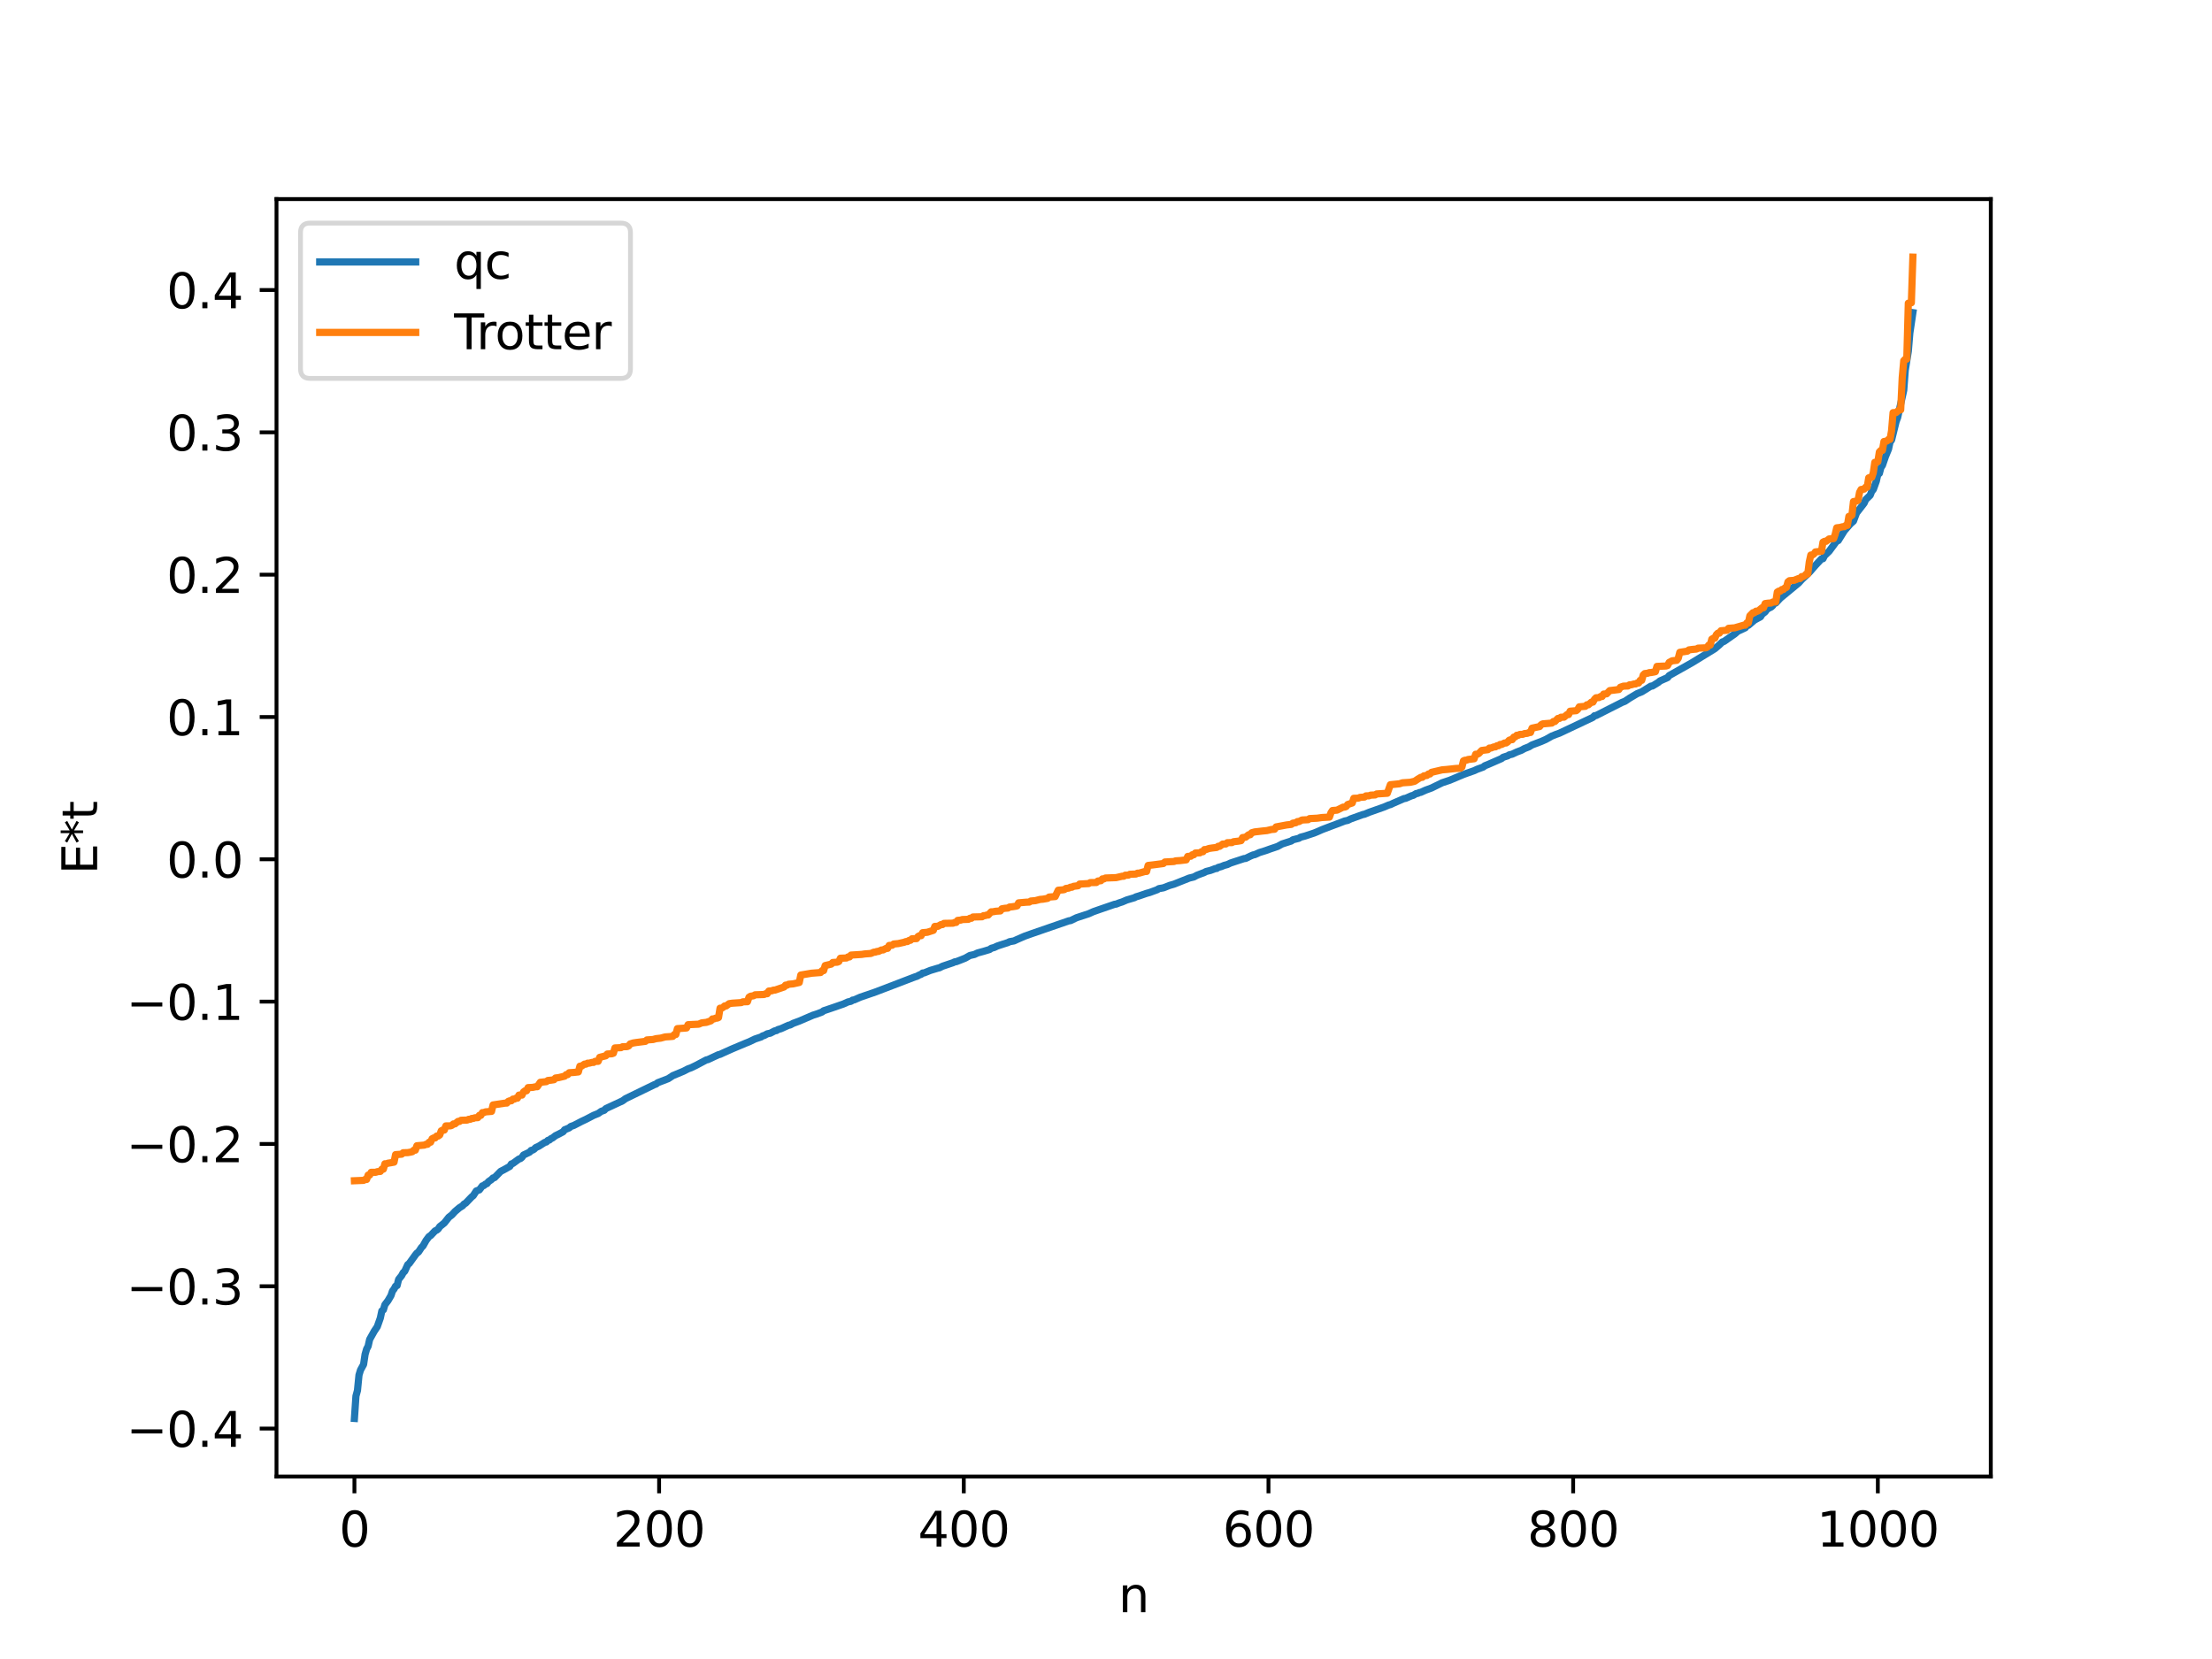 <?xml version="1.0" encoding="utf-8" standalone="no"?>
<!DOCTYPE svg PUBLIC "-//W3C//DTD SVG 1.1//EN"
  "http://www.w3.org/Graphics/SVG/1.1/DTD/svg11.dtd">
<svg xmlns:xlink="http://www.w3.org/1999/xlink" width="460.8pt" height="345.6pt" viewBox="0 0 460.8 345.6" xmlns="http://www.w3.org/2000/svg" version="1.1">
 <defs>
  <style type="text/css">*{stroke-linejoin: round; stroke-linecap: butt}</style>
 </defs>
 <g id="figure_1">
  <g id="patch_1">
   <path d="M 0 345.6 
L 460.8 345.6 
L 460.8 0 
L 0 0 
z
" style="fill: #ffffff"/>
  </g>
  <g id="axes_1">
   <g id="patch_2">
    <path d="M 57.6 307.584 
L 414.72 307.584 
L 414.72 41.472 
L 57.6 41.472 
z
" style="fill: #ffffff"/>
   </g>
   <g id="matplotlib.axis_1">
    <g id="xtick_1">
     <g id="line2d_1">
      <defs>
       <path id="m1b9b8ea0fb" d="M 0 0 
L 0 3.5 
" style="stroke: #000000; stroke-width: 0.8"/>
      </defs>
      <g>
       <use xlink:href="#m1b9b8ea0fb" x="73.833" y="307.584" style="stroke: #000000; stroke-width: 0.8"/>
      </g>
     </g>
     <g id="text_1">
      <!-- 0 -->
      <g transform="translate(70.651 322.182) scale(0.1 -0.1)">
       <defs>
        <path id="DejaVuSans-30" d="M 2034 4250 
Q 1547 4250 1301 3770 
Q 1056 3291 1056 2328 
Q 1056 1369 1301 889 
Q 1547 409 2034 409 
Q 2525 409 2770 889 
Q 3016 1369 3016 2328 
Q 3016 3291 2770 3770 
Q 2525 4250 2034 4250 
z
M 2034 4750 
Q 2819 4750 3233 4129 
Q 3647 3509 3647 2328 
Q 3647 1150 3233 529 
Q 2819 -91 2034 -91 
Q 1250 -91 836 529 
Q 422 1150 422 2328 
Q 422 3509 836 4129 
Q 1250 4750 2034 4750 
z
" transform="scale(0.016)"/>
       </defs>
       <use xlink:href="#DejaVuSans-30"/>
      </g>
     </g>
    </g>
    <g id="xtick_2">
     <g id="line2d_2">
      <g>
       <use xlink:href="#m1b9b8ea0fb" x="137.304" y="307.584" style="stroke: #000000; stroke-width: 0.8"/>
      </g>
     </g>
     <g id="text_2">
      <!-- 200 -->
      <g transform="translate(127.76 322.182) scale(0.1 -0.1)">
       <defs>
        <path id="DejaVuSans-32" d="M 1228 531 
L 3431 531 
L 3431 0 
L 469 0 
L 469 531 
Q 828 903 1448 1529 
Q 2069 2156 2228 2338 
Q 2531 2678 2651 2914 
Q 2772 3150 2772 3378 
Q 2772 3750 2511 3984 
Q 2250 4219 1831 4219 
Q 1534 4219 1204 4116 
Q 875 4013 500 3803 
L 500 4441 
Q 881 4594 1212 4672 
Q 1544 4750 1819 4750 
Q 2544 4750 2975 4387 
Q 3406 4025 3406 3419 
Q 3406 3131 3298 2873 
Q 3191 2616 2906 2266 
Q 2828 2175 2409 1742 
Q 1991 1309 1228 531 
z
" transform="scale(0.016)"/>
       </defs>
       <use xlink:href="#DejaVuSans-32"/>
       <use xlink:href="#DejaVuSans-30" x="63.623"/>
       <use xlink:href="#DejaVuSans-30" x="127.246"/>
      </g>
     </g>
    </g>
    <g id="xtick_3">
     <g id="line2d_3">
      <g>
       <use xlink:href="#m1b9b8ea0fb" x="200.775" y="307.584" style="stroke: #000000; stroke-width: 0.8"/>
      </g>
     </g>
     <g id="text_3">
      <!-- 400 -->
      <g transform="translate(191.231 322.182) scale(0.1 -0.1)">
       <defs>
        <path id="DejaVuSans-34" d="M 2419 4116 
L 825 1625 
L 2419 1625 
L 2419 4116 
z
M 2253 4666 
L 3047 4666 
L 3047 1625 
L 3713 1625 
L 3713 1100 
L 3047 1100 
L 3047 0 
L 2419 0 
L 2419 1100 
L 313 1100 
L 313 1709 
L 2253 4666 
z
" transform="scale(0.016)"/>
       </defs>
       <use xlink:href="#DejaVuSans-34"/>
       <use xlink:href="#DejaVuSans-30" x="63.623"/>
       <use xlink:href="#DejaVuSans-30" x="127.246"/>
      </g>
     </g>
    </g>
    <g id="xtick_4">
     <g id="line2d_4">
      <g>
       <use xlink:href="#m1b9b8ea0fb" x="264.246" y="307.584" style="stroke: #000000; stroke-width: 0.8"/>
      </g>
     </g>
     <g id="text_4">
      <!-- 600 -->
      <g transform="translate(254.702 322.182) scale(0.1 -0.1)">
       <defs>
        <path id="DejaVuSans-36" d="M 2113 2584 
Q 1688 2584 1439 2293 
Q 1191 2003 1191 1497 
Q 1191 994 1439 701 
Q 1688 409 2113 409 
Q 2538 409 2786 701 
Q 3034 994 3034 1497 
Q 3034 2003 2786 2293 
Q 2538 2584 2113 2584 
z
M 3366 4563 
L 3366 3988 
Q 3128 4100 2886 4159 
Q 2644 4219 2406 4219 
Q 1781 4219 1451 3797 
Q 1122 3375 1075 2522 
Q 1259 2794 1537 2939 
Q 1816 3084 2150 3084 
Q 2853 3084 3261 2657 
Q 3669 2231 3669 1497 
Q 3669 778 3244 343 
Q 2819 -91 2113 -91 
Q 1303 -91 875 529 
Q 447 1150 447 2328 
Q 447 3434 972 4092 
Q 1497 4750 2381 4750 
Q 2619 4750 2861 4703 
Q 3103 4656 3366 4563 
z
" transform="scale(0.016)"/>
       </defs>
       <use xlink:href="#DejaVuSans-36"/>
       <use xlink:href="#DejaVuSans-30" x="63.623"/>
       <use xlink:href="#DejaVuSans-30" x="127.246"/>
      </g>
     </g>
    </g>
    <g id="xtick_5">
     <g id="line2d_5">
      <g>
       <use xlink:href="#m1b9b8ea0fb" x="327.717" y="307.584" style="stroke: #000000; stroke-width: 0.8"/>
      </g>
     </g>
     <g id="text_5">
      <!-- 800 -->
      <g transform="translate(318.173 322.182) scale(0.1 -0.1)">
       <defs>
        <path id="DejaVuSans-38" d="M 2034 2216 
Q 1584 2216 1326 1975 
Q 1069 1734 1069 1313 
Q 1069 891 1326 650 
Q 1584 409 2034 409 
Q 2484 409 2743 651 
Q 3003 894 3003 1313 
Q 3003 1734 2745 1975 
Q 2488 2216 2034 2216 
z
M 1403 2484 
Q 997 2584 770 2862 
Q 544 3141 544 3541 
Q 544 4100 942 4425 
Q 1341 4750 2034 4750 
Q 2731 4750 3128 4425 
Q 3525 4100 3525 3541 
Q 3525 3141 3298 2862 
Q 3072 2584 2669 2484 
Q 3125 2378 3379 2068 
Q 3634 1759 3634 1313 
Q 3634 634 3220 271 
Q 2806 -91 2034 -91 
Q 1263 -91 848 271 
Q 434 634 434 1313 
Q 434 1759 690 2068 
Q 947 2378 1403 2484 
z
M 1172 3481 
Q 1172 3119 1398 2916 
Q 1625 2713 2034 2713 
Q 2441 2713 2670 2916 
Q 2900 3119 2900 3481 
Q 2900 3844 2670 4047 
Q 2441 4250 2034 4250 
Q 1625 4250 1398 4047 
Q 1172 3844 1172 3481 
z
" transform="scale(0.016)"/>
       </defs>
       <use xlink:href="#DejaVuSans-38"/>
       <use xlink:href="#DejaVuSans-30" x="63.623"/>
       <use xlink:href="#DejaVuSans-30" x="127.246"/>
      </g>
     </g>
    </g>
    <g id="xtick_6">
     <g id="line2d_6">
      <g>
       <use xlink:href="#m1b9b8ea0fb" x="391.188" y="307.584" style="stroke: #000000; stroke-width: 0.8"/>
      </g>
     </g>
     <g id="text_6">
      <!-- 1000 -->
      <g transform="translate(378.463 322.182) scale(0.1 -0.1)">
       <defs>
        <path id="DejaVuSans-31" d="M 794 531 
L 1825 531 
L 1825 4091 
L 703 3866 
L 703 4441 
L 1819 4666 
L 2450 4666 
L 2450 531 
L 3481 531 
L 3481 0 
L 794 0 
L 794 531 
z
" transform="scale(0.016)"/>
       </defs>
       <use xlink:href="#DejaVuSans-31"/>
       <use xlink:href="#DejaVuSans-30" x="63.623"/>
       <use xlink:href="#DejaVuSans-30" x="127.246"/>
       <use xlink:href="#DejaVuSans-30" x="190.869"/>
      </g>
     </g>
    </g>
    <g id="text_7">
     <!-- n -->
     <g transform="translate(232.991 335.861) scale(0.1 -0.1)">
      <defs>
       <path id="DejaVuSans-6e" d="M 3513 2113 
L 3513 0 
L 2938 0 
L 2938 2094 
Q 2938 2591 2744 2837 
Q 2550 3084 2163 3084 
Q 1697 3084 1428 2787 
Q 1159 2491 1159 1978 
L 1159 0 
L 581 0 
L 581 3500 
L 1159 3500 
L 1159 2956 
Q 1366 3272 1645 3428 
Q 1925 3584 2291 3584 
Q 2894 3584 3203 3211 
Q 3513 2838 3513 2113 
z
" transform="scale(0.016)"/>
      </defs>
      <use xlink:href="#DejaVuSans-6e"/>
     </g>
    </g>
   </g>
   <g id="matplotlib.axis_2">
    <g id="ytick_1">
     <g id="line2d_7">
      <defs>
       <path id="md660779889" d="M 0 0 
L -3.5 0 
" style="stroke: #000000; stroke-width: 0.8"/>
      </defs>
      <g>
       <use xlink:href="#md660779889" x="57.6" y="297.601" style="stroke: #000000; stroke-width: 0.8"/>
      </g>
     </g>
     <g id="text_8">
      <!-- −0.4 -->
      <g transform="translate(26.317 301.4) scale(0.1 -0.1)">
       <defs>
        <path id="DejaVuSans-2212" d="M 678 2272 
L 4684 2272 
L 4684 1741 
L 678 1741 
L 678 2272 
z
" transform="scale(0.016)"/>
        <path id="DejaVuSans-2e" d="M 684 794 
L 1344 794 
L 1344 0 
L 684 0 
L 684 794 
z
" transform="scale(0.016)"/>
       </defs>
       <use xlink:href="#DejaVuSans-2212"/>
       <use xlink:href="#DejaVuSans-30" x="83.789"/>
       <use xlink:href="#DejaVuSans-2e" x="147.412"/>
       <use xlink:href="#DejaVuSans-34" x="179.199"/>
      </g>
     </g>
    </g>
    <g id="ytick_2">
     <g id="line2d_8">
      <g>
       <use xlink:href="#md660779889" x="57.6" y="267.953" style="stroke: #000000; stroke-width: 0.8"/>
      </g>
     </g>
     <g id="text_9">
      <!-- −0.3 -->
      <g transform="translate(26.317 271.753) scale(0.1 -0.1)">
       <defs>
        <path id="DejaVuSans-33" d="M 2597 2516 
Q 3050 2419 3304 2112 
Q 3559 1806 3559 1356 
Q 3559 666 3084 287 
Q 2609 -91 1734 -91 
Q 1441 -91 1130 -33 
Q 819 25 488 141 
L 488 750 
Q 750 597 1062 519 
Q 1375 441 1716 441 
Q 2309 441 2620 675 
Q 2931 909 2931 1356 
Q 2931 1769 2642 2001 
Q 2353 2234 1838 2234 
L 1294 2234 
L 1294 2753 
L 1863 2753 
Q 2328 2753 2575 2939 
Q 2822 3125 2822 3475 
Q 2822 3834 2567 4026 
Q 2313 4219 1838 4219 
Q 1578 4219 1281 4162 
Q 984 4106 628 3988 
L 628 4550 
Q 988 4650 1302 4700 
Q 1616 4750 1894 4750 
Q 2613 4750 3031 4423 
Q 3450 4097 3450 3541 
Q 3450 3153 3228 2886 
Q 3006 2619 2597 2516 
z
" transform="scale(0.016)"/>
       </defs>
       <use xlink:href="#DejaVuSans-2212"/>
       <use xlink:href="#DejaVuSans-30" x="83.789"/>
       <use xlink:href="#DejaVuSans-2e" x="147.412"/>
       <use xlink:href="#DejaVuSans-33" x="179.199"/>
      </g>
     </g>
    </g>
    <g id="ytick_3">
     <g id="line2d_9">
      <g>
       <use xlink:href="#md660779889" x="57.6" y="238.305" style="stroke: #000000; stroke-width: 0.8"/>
      </g>
     </g>
     <g id="text_10">
      <!-- −0.2 -->
      <g transform="translate(26.317 242.105) scale(0.1 -0.1)">
       <use xlink:href="#DejaVuSans-2212"/>
       <use xlink:href="#DejaVuSans-30" x="83.789"/>
       <use xlink:href="#DejaVuSans-2e" x="147.412"/>
       <use xlink:href="#DejaVuSans-32" x="179.199"/>
      </g>
     </g>
    </g>
    <g id="ytick_4">
     <g id="line2d_10">
      <g>
       <use xlink:href="#md660779889" x="57.6" y="208.657" style="stroke: #000000; stroke-width: 0.8"/>
      </g>
     </g>
     <g id="text_11">
      <!-- −0.1 -->
      <g transform="translate(26.317 212.457) scale(0.1 -0.1)">
       <use xlink:href="#DejaVuSans-2212"/>
       <use xlink:href="#DejaVuSans-30" x="83.789"/>
       <use xlink:href="#DejaVuSans-2e" x="147.412"/>
       <use xlink:href="#DejaVuSans-31" x="179.199"/>
      </g>
     </g>
    </g>
    <g id="ytick_5">
     <g id="line2d_11">
      <g>
       <use xlink:href="#md660779889" x="57.6" y="179.009" style="stroke: #000000; stroke-width: 0.8"/>
      </g>
     </g>
     <g id="text_12">
      <!-- 0.0 -->
      <g transform="translate(34.697 182.809) scale(0.1 -0.1)">
       <use xlink:href="#DejaVuSans-30"/>
       <use xlink:href="#DejaVuSans-2e" x="63.623"/>
       <use xlink:href="#DejaVuSans-30" x="95.41"/>
      </g>
     </g>
    </g>
    <g id="ytick_6">
     <g id="line2d_12">
      <g>
       <use xlink:href="#md660779889" x="57.6" y="149.362" style="stroke: #000000; stroke-width: 0.8"/>
      </g>
     </g>
     <g id="text_13">
      <!-- 0.1 -->
      <g transform="translate(34.697 153.161) scale(0.1 -0.1)">
       <use xlink:href="#DejaVuSans-30"/>
       <use xlink:href="#DejaVuSans-2e" x="63.623"/>
       <use xlink:href="#DejaVuSans-31" x="95.41"/>
      </g>
     </g>
    </g>
    <g id="ytick_7">
     <g id="line2d_13">
      <g>
       <use xlink:href="#md660779889" x="57.6" y="119.714" style="stroke: #000000; stroke-width: 0.8"/>
      </g>
     </g>
     <g id="text_14">
      <!-- 0.2 -->
      <g transform="translate(34.697 123.513) scale(0.1 -0.1)">
       <use xlink:href="#DejaVuSans-30"/>
       <use xlink:href="#DejaVuSans-2e" x="63.623"/>
       <use xlink:href="#DejaVuSans-32" x="95.41"/>
      </g>
     </g>
    </g>
    <g id="ytick_8">
     <g id="line2d_14">
      <g>
       <use xlink:href="#md660779889" x="57.6" y="90.066" style="stroke: #000000; stroke-width: 0.8"/>
      </g>
     </g>
     <g id="text_15">
      <!-- 0.3 -->
      <g transform="translate(34.697 93.865) scale(0.1 -0.1)">
       <use xlink:href="#DejaVuSans-30"/>
       <use xlink:href="#DejaVuSans-2e" x="63.623"/>
       <use xlink:href="#DejaVuSans-33" x="95.41"/>
      </g>
     </g>
    </g>
    <g id="ytick_9">
     <g id="line2d_15">
      <g>
       <use xlink:href="#md660779889" x="57.6" y="60.418" style="stroke: #000000; stroke-width: 0.8"/>
      </g>
     </g>
     <g id="text_16">
      <!-- 0.4 -->
      <g transform="translate(34.697 64.217) scale(0.1 -0.1)">
       <use xlink:href="#DejaVuSans-30"/>
       <use xlink:href="#DejaVuSans-2e" x="63.623"/>
       <use xlink:href="#DejaVuSans-34" x="95.41"/>
      </g>
     </g>
    </g>
    <g id="text_17">
     <!-- E*t -->
     <g transform="translate(20.238 182.148) rotate(-90) scale(0.1 -0.1)">
      <defs>
       <path id="DejaVuSans-45" d="M 628 4666 
L 3578 4666 
L 3578 4134 
L 1259 4134 
L 1259 2753 
L 3481 2753 
L 3481 2222 
L 1259 2222 
L 1259 531 
L 3634 531 
L 3634 0 
L 628 0 
L 628 4666 
z
" transform="scale(0.016)"/>
       <path id="DejaVuSans-2a" d="M 3009 3897 
L 1888 3291 
L 3009 2681 
L 2828 2375 
L 1778 3009 
L 1778 1831 
L 1422 1831 
L 1422 3009 
L 372 2375 
L 191 2681 
L 1313 3291 
L 191 3897 
L 372 4206 
L 1422 3572 
L 1422 4750 
L 1778 4750 
L 1778 3572 
L 2828 4206 
L 3009 3897 
z
" transform="scale(0.016)"/>
       <path id="DejaVuSans-74" d="M 1172 4494 
L 1172 3500 
L 2356 3500 
L 2356 3053 
L 1172 3053 
L 1172 1153 
Q 1172 725 1289 603 
Q 1406 481 1766 481 
L 2356 481 
L 2356 0 
L 1766 0 
Q 1100 0 847 248 
Q 594 497 594 1153 
L 594 3053 
L 172 3053 
L 172 3500 
L 594 3500 
L 594 4494 
L 1172 4494 
z
" transform="scale(0.016)"/>
      </defs>
      <use xlink:href="#DejaVuSans-45"/>
      <use xlink:href="#DejaVuSans-2a" x="63.184"/>
      <use xlink:href="#DejaVuSans-74" x="113.184"/>
     </g>
    </g>
   </g>
   <g id="line2d_16">
    <path d="M 73.833 295.488 
L 74.15 290.829 
L 74.467 289.66 
L 74.785 286.443 
L 75.102 285.403 
L 75.737 284.249 
L 76.054 282.133 
L 76.372 281.035 
L 76.689 280.433 
L 77.006 279.025 
L 77.958 277.321 
L 78.593 276.369 
L 79.228 274.575 
L 79.545 273.084 
L 79.862 272.866 
L 80.18 271.796 
L 80.815 270.968 
L 81.449 269.888 
L 81.767 268.932 
L 82.084 268.534 
L 82.401 267.938 
L 82.719 267.811 
L 83.036 266.524 
L 83.671 265.727 
L 83.988 265.124 
L 84.305 264.836 
L 84.94 263.45 
L 85.258 263.2 
L 86.527 261.436 
L 86.844 261.046 
L 87.162 260.835 
L 87.796 259.871 
L 88.114 259.563 
L 88.748 258.432 
L 89.383 257.583 
L 89.7 257.4 
L 90.653 256.397 
L 90.97 256.267 
L 91.287 256.012 
L 91.605 255.528 
L 92.557 254.769 
L 93.509 253.569 
L 94.143 253.079 
L 94.778 252.384 
L 95.73 251.579 
L 96.365 251.189 
L 96.682 250.812 
L 97 250.651 
L 98.269 249.329 
L 98.586 249.078 
L 99.221 248.096 
L 99.856 247.875 
L 100.491 247.041 
L 100.808 246.962 
L 101.125 246.67 
L 101.443 246.572 
L 101.76 246.157 
L 102.395 245.714 
L 102.712 245.385 
L 103.029 245.315 
L 104.299 244.018 
L 104.934 243.693 
L 106.203 242.983 
L 106.52 242.477 
L 106.838 242.371 
L 108.107 241.444 
L 108.424 241.351 
L 108.742 241.08 
L 109.059 240.612 
L 110.329 240.012 
L 110.646 239.65 
L 110.963 239.586 
L 111.281 239.39 
L 111.598 239.064 
L 112.233 238.781 
L 113.502 237.973 
L 113.82 237.899 
L 114.137 237.561 
L 114.454 237.485 
L 114.772 237.203 
L 115.089 237.07 
L 115.724 236.579 
L 116.358 236.274 
L 117.31 235.768 
L 117.628 235.344 
L 118.58 234.96 
L 118.897 234.668 
L 119.532 234.446 
L 121.119 233.622 
L 122.071 233.173 
L 123.658 232.345 
L 124.61 231.965 
L 125.244 231.517 
L 125.879 231.29 
L 126.196 230.948 
L 129.687 229.325 
L 130.322 228.864 
L 136.352 225.936 
L 136.669 225.835 
L 136.986 225.563 
L 139.208 224.706 
L 140.16 224.078 
L 142.381 223.156 
L 143.334 222.663 
L 143.968 222.436 
L 144.92 221.979 
L 147.142 220.799 
L 147.459 220.742 
L 148.729 220.148 
L 149.681 219.706 
L 149.998 219.642 
L 150.633 219.345 
L 152.537 218.491 
L 155.393 217.291 
L 156.028 217.042 
L 157.297 216.434 
L 158.567 216.014 
L 158.884 215.784 
L 159.201 215.714 
L 159.836 215.361 
L 160.471 215.23 
L 161.423 214.733 
L 161.74 214.693 
L 162.058 214.48 
L 162.692 214.294 
L 164.279 213.574 
L 164.596 213.524 
L 165.231 213.179 
L 166.5 212.71 
L 169.357 211.481 
L 169.991 211.284 
L 171.261 210.816 
L 171.578 210.559 
L 173.165 210.028 
L 175.704 209.149 
L 176.656 208.717 
L 177.291 208.581 
L 177.608 208.34 
L 177.925 208.301 
L 179.195 207.743 
L 182.368 206.652 
L 190.62 203.494 
L 190.937 203.41 
L 191.572 203.075 
L 191.889 202.974 
L 192.206 202.697 
L 192.524 202.675 
L 193.793 202.159 
L 195.38 201.681 
L 195.697 201.613 
L 196.332 201.291 
L 197.601 200.861 
L 198.553 200.543 
L 198.871 200.371 
L 199.188 200.339 
L 200.14 199.975 
L 201.092 199.592 
L 202.044 199.047 
L 202.996 198.83 
L 203.631 198.524 
L 204.9 198.179 
L 206.17 197.796 
L 206.487 197.552 
L 207.122 197.376 
L 207.757 197.074 
L 209.026 196.656 
L 209.978 196.354 
L 210.296 196.178 
L 211.248 196.005 
L 211.882 195.707 
L 213.469 195.016 
L 215.056 194.452 
L 222.672 191.82 
L 222.99 191.791 
L 224.259 191.182 
L 226.798 190.348 
L 227.75 189.921 
L 229.02 189.474 
L 232.193 188.381 
L 232.51 188.342 
L 233.145 188.088 
L 233.78 187.886 
L 234.732 187.478 
L 236.319 187.01 
L 236.636 186.831 
L 237.271 186.644 
L 238.858 186.097 
L 239.492 185.925 
L 241.079 185.343 
L 241.396 185.122 
L 242.348 184.955 
L 243.618 184.456 
L 244.57 184.182 
L 247.743 182.916 
L 248.696 182.688 
L 249.33 182.342 
L 250.917 181.738 
L 251.234 181.554 
L 252.186 181.312 
L 253.139 180.948 
L 253.456 180.92 
L 253.773 180.7 
L 254.408 180.528 
L 255.043 180.269 
L 255.677 180.102 
L 256.312 179.797 
L 256.947 179.584 
L 259.168 178.855 
L 259.486 178.832 
L 260.438 178.359 
L 261.072 178.091 
L 261.39 178.039 
L 262.342 177.607 
L 263.611 177.211 
L 264.563 176.867 
L 265.515 176.547 
L 266.15 176.329 
L 267.102 175.809 
L 269.006 175.194 
L 269.324 174.945 
L 270.593 174.626 
L 270.91 174.41 
L 271.862 174.162 
L 273.767 173.529 
L 274.401 173.268 
L 275.353 172.844 
L 275.988 172.597 
L 279.479 171.282 
L 280.114 171.035 
L 280.748 170.904 
L 281.383 170.59 
L 283.922 169.676 
L 284.239 169.623 
L 285.191 169.225 
L 288.365 168.102 
L 289.317 167.692 
L 289.634 167.619 
L 290.269 167.318 
L 292.491 166.352 
L 292.808 166.313 
L 294.077 165.761 
L 294.395 165.687 
L 295.029 165.306 
L 295.347 165.281 
L 295.664 165.105 
L 295.981 165.057 
L 296.934 164.62 
L 298.203 164.155 
L 300.424 163.066 
L 302.011 162.538 
L 303.598 161.866 
L 304.867 161.34 
L 305.502 161.102 
L 307.089 160.546 
L 307.724 160.248 
L 308.993 159.789 
L 309.31 159.52 
L 309.945 159.273 
L 312.801 158.026 
L 313.119 157.762 
L 313.753 157.559 
L 314.071 157.465 
L 314.388 157.254 
L 315.023 157.105 
L 315.975 156.658 
L 316.927 156.298 
L 317.562 155.944 
L 318.514 155.573 
L 319.148 155.186 
L 321.053 154.468 
L 322.005 154.049 
L 323.274 153.338 
L 324.226 152.958 
L 324.861 152.733 
L 331.843 149.435 
L 332.16 149.097 
L 332.477 149.07 
L 337.872 146.335 
L 338.507 146.086 
L 339.459 145.448 
L 341.046 144.499 
L 341.998 144.12 
L 343.902 142.937 
L 344.22 142.908 
L 345.489 142.138 
L 345.806 141.854 
L 347.393 141.147 
L 347.71 140.738 
L 352.471 138.056 
L 357.231 135.136 
L 358.183 134.323 
L 358.818 133.718 
L 359.135 133.627 
L 361.357 132.074 
L 361.991 131.515 
L 363.578 130.777 
L 363.896 130.301 
L 364.213 130.261 
L 365.482 129.179 
L 366.752 128.482 
L 367.069 127.963 
L 367.704 127.464 
L 368.021 127.016 
L 368.339 126.764 
L 368.973 126.449 
L 369.291 126.154 
L 369.608 125.677 
L 369.925 125.613 
L 370.877 124.594 
L 374.686 121.445 
L 375.32 120.74 
L 376.907 119.238 
L 378.177 117.788 
L 379.446 116.425 
L 379.763 116.387 
L 380.081 115.762 
L 381.033 114.845 
L 382.62 112.701 
L 382.937 112.613 
L 384.206 110.572 
L 385.476 109.114 
L 386.11 108.553 
L 386.745 106.864 
L 388.332 104.816 
L 388.649 104.084 
L 389.284 103.474 
L 389.601 103.167 
L 389.919 102.316 
L 390.236 101.991 
L 390.871 100.233 
L 391.188 98.804 
L 391.505 98.62 
L 391.823 97.408 
L 392.14 96.947 
L 392.775 95.105 
L 393.41 93.561 
L 393.727 92.069 
L 394.044 91.68 
L 394.996 87.804 
L 395.314 86.976 
L 396.583 81.291 
L 396.9 77.125 
L 397.535 73.184 
L 397.853 69.38 
L 398.487 65.13 
L 398.487 65.13 
" clip-path="url(#pfbb5536a75)" style="fill: none; stroke: #1f77b4; stroke-width: 1.5; stroke-linecap: square"/>
   </g>
   <g id="line2d_17">
    <path d="M 73.833 245.97 
L 75.737 245.892 
L 76.054 245.706 
L 76.372 245.706 
L 76.689 244.791 
L 77.006 244.791 
L 77.324 244.215 
L 78.276 244.212 
L 78.593 244.079 
L 79.228 244.027 
L 79.545 243.557 
L 79.862 243.557 
L 80.18 242.437 
L 80.497 242.437 
L 80.815 242.316 
L 81.449 242.215 
L 82.084 242.098 
L 82.401 240.532 
L 83.671 240.438 
L 83.988 240.138 
L 84.94 240.111 
L 85.575 240 
L 85.892 239.917 
L 86.21 239.603 
L 86.527 239.603 
L 86.844 238.681 
L 88.431 238.541 
L 88.748 238.377 
L 89.066 238.377 
L 89.383 237.944 
L 89.7 237.944 
L 90.018 237.223 
L 90.335 237.055 
L 90.653 237.055 
L 90.97 236.66 
L 91.287 236.66 
L 91.605 236.424 
L 91.922 235.567 
L 92.239 235.412 
L 92.557 235.412 
L 92.874 234.549 
L 93.826 234.534 
L 94.143 234.427 
L 94.461 234.132 
L 94.778 234.132 
L 95.413 233.611 
L 95.73 233.611 
L 96.048 233.373 
L 97.317 233.334 
L 97.634 233.173 
L 97.952 233.173 
L 98.269 232.999 
L 98.586 232.999 
L 98.904 232.857 
L 99.539 232.826 
L 99.856 232.35 
L 100.173 232.35 
L 100.491 231.772 
L 100.808 231.772 
L 101.125 231.623 
L 102.395 231.523 
L 102.712 230.179 
L 105.251 229.795 
L 105.568 229.795 
L 105.886 229.441 
L 106.203 229.312 
L 106.52 229.312 
L 106.838 228.966 
L 107.155 228.966 
L 107.472 228.774 
L 107.79 228.774 
L 108.107 228.128 
L 108.742 228.127 
L 109.059 227.47 
L 109.377 227.233 
L 109.694 227.233 
L 110.011 226.569 
L 110.963 226.524 
L 111.598 226.387 
L 111.915 226.387 
L 112.55 225.462 
L 113.82 225.323 
L 114.137 225.083 
L 114.772 225.021 
L 115.406 224.924 
L 115.724 224.57 
L 116.358 224.49 
L 117.628 224.187 
L 117.945 223.864 
L 118.262 223.864 
L 118.58 223.466 
L 119.532 223.407 
L 120.484 223.303 
L 120.801 222.109 
L 121.119 222.109 
L 121.753 221.678 
L 122.071 221.678 
L 122.388 221.483 
L 122.705 221.483 
L 123.34 221.318 
L 123.658 221.318 
L 123.975 221.093 
L 124.61 221.092 
L 124.927 220.265 
L 126.196 219.939 
L 126.514 219.571 
L 127.466 219.518 
L 127.783 219.404 
L 128.1 218.305 
L 129.37 218.245 
L 129.687 218.057 
L 130.639 218.024 
L 130.957 217.889 
L 131.274 217.47 
L 131.909 217.27 
L 132.543 217.172 
L 134.448 216.93 
L 134.765 216.637 
L 136.034 216.55 
L 136.669 216.372 
L 137.621 216.264 
L 138.573 216.01 
L 139.525 215.948 
L 140.16 215.892 
L 140.477 215.51 
L 140.795 215.51 
L 141.112 214.283 
L 142.699 214.172 
L 143.016 214.143 
L 143.334 213.464 
L 145.555 213.357 
L 146.19 213.081 
L 147.142 212.976 
L 148.094 212.657 
L 148.411 212.263 
L 148.729 212.263 
L 149.046 212.107 
L 149.363 212.107 
L 149.681 211.974 
L 149.998 210.026 
L 150.315 210.026 
L 150.633 209.859 
L 150.95 209.556 
L 151.267 209.556 
L 151.902 209.082 
L 152.537 208.985 
L 154.441 208.859 
L 154.758 208.696 
L 155.71 208.671 
L 156.028 207.743 
L 156.345 207.534 
L 156.98 207.44 
L 157.297 207.236 
L 159.201 207.17 
L 159.519 207.006 
L 159.836 207.006 
L 160.153 206.454 
L 160.788 206.403 
L 161.105 206.259 
L 161.423 206.259 
L 163.327 205.611 
L 163.644 205.226 
L 163.962 205.226 
L 164.279 205.037 
L 165.231 204.952 
L 166.5 204.668 
L 166.818 203.116 
L 169.039 202.742 
L 170.943 202.594 
L 171.261 202.201 
L 171.578 202.201 
L 171.896 201.143 
L 173.165 200.843 
L 173.482 200.503 
L 174.434 200.439 
L 174.752 200.296 
L 175.069 199.617 
L 176.339 199.566 
L 176.656 199.348 
L 176.973 199.348 
L 177.291 198.96 
L 179.512 198.82 
L 180.147 198.721 
L 181.416 198.625 
L 182.051 198.347 
L 182.368 198.347 
L 182.686 198.199 
L 183.003 198.199 
L 183.638 197.895 
L 183.955 197.895 
L 184.59 197.561 
L 184.907 197.561 
L 185.224 196.955 
L 185.859 196.912 
L 186.177 196.654 
L 187.129 196.564 
L 188.398 196.279 
L 188.715 196.141 
L 189.033 196.141 
L 189.35 195.921 
L 189.667 195.875 
L 189.985 195.562 
L 190.937 195.53 
L 191.254 195.079 
L 191.572 194.914 
L 191.889 194.914 
L 192.206 194.294 
L 193.158 194.215 
L 194.428 193.809 
L 194.745 192.985 
L 195.38 192.967 
L 196.015 192.611 
L 196.332 192.611 
L 196.649 192.355 
L 198.553 192.318 
L 198.871 192.163 
L 199.188 192.163 
L 199.505 191.732 
L 200.14 191.677 
L 200.458 191.558 
L 201.727 191.514 
L 202.044 191.296 
L 202.362 191.296 
L 202.679 191.026 
L 204.583 190.979 
L 204.9 190.744 
L 205.218 190.744 
L 205.535 190.62 
L 205.853 190.62 
L 206.487 189.947 
L 206.805 189.947 
L 207.439 189.829 
L 208.391 189.765 
L 208.709 189.323 
L 209.343 189.213 
L 209.978 189.164 
L 210.296 188.951 
L 210.93 188.887 
L 211.565 188.786 
L 211.882 188.704 
L 212.2 188.08 
L 213.786 187.944 
L 214.421 187.917 
L 214.739 187.702 
L 215.691 187.62 
L 216.643 187.37 
L 217.277 187.313 
L 218.229 187.148 
L 218.547 186.874 
L 219.816 186.77 
L 220.451 185.448 
L 221.403 185.371 
L 221.72 185.317 
L 222.038 185.085 
L 222.672 185.001 
L 222.99 184.824 
L 223.307 184.824 
L 223.624 184.637 
L 224.577 184.519 
L 224.894 184.168 
L 226.798 184.061 
L 227.115 183.862 
L 228.385 183.841 
L 228.702 183.539 
L 229.337 183.466 
L 229.654 183.091 
L 229.972 183.091 
L 230.289 182.909 
L 232.51 182.825 
L 233.78 182.533 
L 234.097 182.533 
L 234.415 182.314 
L 235.049 182.31 
L 235.367 182.132 
L 236.636 182.074 
L 236.953 181.902 
L 237.271 181.902 
L 238.54 181.538 
L 238.858 181.538 
L 239.175 180.289 
L 240.127 180.179 
L 241.079 180.057 
L 242.348 179.888 
L 242.666 179.57 
L 244.57 179.466 
L 244.887 179.336 
L 245.839 179.275 
L 247.109 179.122 
L 247.426 178.409 
L 248.061 178.369 
L 248.378 178.063 
L 248.696 178.063 
L 249.013 177.702 
L 249.965 177.657 
L 250.282 177.431 
L 250.6 177.431 
L 250.917 176.979 
L 251.234 176.979 
L 251.869 176.753 
L 252.504 176.655 
L 253.456 176.54 
L 253.773 176.298 
L 254.091 176.298 
L 254.725 175.826 
L 255.36 175.82 
L 255.677 175.547 
L 256.629 175.528 
L 256.947 175.344 
L 257.899 175.237 
L 258.534 175.124 
L 258.851 174.484 
L 259.486 174.405 
L 260.12 173.893 
L 260.438 173.893 
L 260.755 173.479 
L 261.39 173.302 
L 262.342 173.195 
L 262.977 173.118 
L 263.929 173.024 
L 264.881 172.794 
L 265.515 172.748 
L 265.833 172.263 
L 268.054 171.846 
L 269.006 171.733 
L 269.324 171.481 
L 269.958 171.384 
L 270.276 171.151 
L 270.593 171.151 
L 271.228 170.819 
L 272.497 170.758 
L 272.815 170.526 
L 274.401 170.445 
L 275.353 170.308 
L 276.94 170.218 
L 277.258 169.312 
L 277.575 168.848 
L 278.527 168.771 
L 279.796 168.141 
L 280.114 168.141 
L 280.431 168.012 
L 280.748 167.596 
L 281.7 167.276 
L 282.018 166.302 
L 282.97 166.273 
L 283.287 166.115 
L 284.239 166.04 
L 284.557 165.798 
L 285.191 165.786 
L 285.509 165.643 
L 286.461 165.599 
L 286.778 165.394 
L 289 165.251 
L 289.634 163.473 
L 291.539 163.278 
L 292.173 163.07 
L 293.76 162.968 
L 294.712 162.747 
L 295.347 162.312 
L 295.981 161.932 
L 296.299 161.932 
L 296.616 161.624 
L 297.251 161.538 
L 297.568 161.239 
L 297.886 161.239 
L 298.203 160.89 
L 300.424 160.371 
L 301.377 160.295 
L 303.281 160.087 
L 304.233 160.041 
L 304.55 159.781 
L 304.867 158.504 
L 305.185 158.363 
L 305.502 158.363 
L 305.82 158.217 
L 306.454 158.14 
L 307.089 158.061 
L 307.406 157.123 
L 307.724 157.123 
L 308.041 156.988 
L 308.676 156.333 
L 309.945 156.173 
L 310.262 155.838 
L 310.58 155.838 
L 311.215 155.587 
L 311.532 155.587 
L 311.849 155.351 
L 312.167 155.351 
L 312.484 155.09 
L 312.801 155.09 
L 313.436 154.776 
L 313.753 154.776 
L 314.071 154.561 
L 314.388 154.211 
L 314.705 154.089 
L 315.023 154.089 
L 315.34 153.557 
L 315.658 153.504 
L 315.975 153.168 
L 316.292 153.168 
L 316.61 152.995 
L 317.244 152.974 
L 317.562 152.815 
L 318.196 152.765 
L 318.514 152.59 
L 318.831 152.59 
L 319.148 151.691 
L 320.735 151.352 
L 321.053 150.967 
L 321.37 150.797 
L 322.639 150.689 
L 323.274 150.627 
L 323.591 150.306 
L 323.909 150.306 
L 324.543 149.663 
L 324.861 149.663 
L 325.178 149.409 
L 325.813 149.401 
L 326.448 148.861 
L 326.765 148.861 
L 327.082 148.158 
L 328.352 148.049 
L 328.669 147.791 
L 328.986 147.249 
L 330.256 147.136 
L 330.573 146.821 
L 330.891 146.821 
L 331.525 146.263 
L 331.843 146.263 
L 332.16 145.681 
L 332.477 145.362 
L 333.112 145.315 
L 333.429 145.095 
L 333.747 145.095 
L 334.064 144.588 
L 334.699 144.534 
L 335.334 143.865 
L 336.286 143.755 
L 337.238 143.638 
L 337.555 143.157 
L 338.19 142.936 
L 339.142 142.903 
L 339.459 142.667 
L 339.777 142.667 
L 340.411 142.483 
L 340.729 142.483 
L 341.046 142.286 
L 341.363 142.286 
L 341.681 141.728 
L 341.998 141.728 
L 342.315 140.614 
L 342.633 140.318 
L 343.267 140.247 
L 343.585 140.105 
L 343.902 140.105 
L 344.537 139.993 
L 344.854 139.917 
L 345.172 138.825 
L 347.076 138.74 
L 347.393 138.638 
L 347.71 138.002 
L 348.345 137.657 
L 349.297 137.556 
L 349.615 137.125 
L 349.932 135.891 
L 351.519 135.645 
L 351.836 135.384 
L 352.471 135.298 
L 353.423 135.208 
L 353.74 135.022 
L 355.327 134.957 
L 355.644 134.831 
L 355.962 134.386 
L 356.279 134.386 
L 356.596 133.153 
L 356.914 132.956 
L 357.231 132.956 
L 357.548 132.212 
L 357.866 131.898 
L 358.183 131.898 
L 358.5 131.401 
L 359.77 131.292 
L 360.087 130.888 
L 361.357 130.789 
L 363.261 130.232 
L 363.578 130.232 
L 363.896 129.764 
L 364.213 129.764 
L 364.53 128.28 
L 365.165 127.637 
L 365.482 127.637 
L 365.8 127.317 
L 366.117 127.317 
L 366.434 127.141 
L 367.069 126.609 
L 367.386 126.609 
L 367.704 125.738 
L 368.339 125.649 
L 368.973 125.611 
L 369.291 125.416 
L 369.925 125.388 
L 370.243 123.335 
L 370.56 123.144 
L 370.877 123.144 
L 371.195 122.806 
L 371.512 122.806 
L 371.829 122.473 
L 372.147 122.373 
L 372.464 121.218 
L 372.781 120.971 
L 373.734 120.898 
L 374.686 120.515 
L 375.003 120.515 
L 375.32 120.114 
L 375.638 120.114 
L 375.955 119.934 
L 376.272 119.581 
L 376.59 119.581 
L 376.907 117.06 
L 377.224 115.623 
L 377.542 115.623 
L 377.859 115.418 
L 378.177 114.974 
L 379.446 114.841 
L 379.763 112.934 
L 380.081 112.773 
L 380.398 112.773 
L 381.033 112.275 
L 381.985 112.192 
L 382.302 111.309 
L 382.62 109.954 
L 383.254 109.884 
L 383.889 109.723 
L 384.206 109.723 
L 384.524 109.448 
L 384.841 109.448 
L 385.158 107.568 
L 385.476 107.568 
L 385.793 107.313 
L 386.11 104.486 
L 386.745 104.393 
L 387.062 104.231 
L 387.38 102.562 
L 387.697 101.972 
L 388.332 101.89 
L 388.649 101.497 
L 388.967 101.497 
L 389.284 99.544 
L 389.919 99.431 
L 390.236 98.489 
L 390.553 96.313 
L 390.871 96.313 
L 391.188 96.184 
L 391.505 94.15 
L 391.823 93.827 
L 392.14 93.827 
L 392.458 91.977 
L 393.092 91.872 
L 393.41 91.536 
L 393.727 91.536 
L 394.044 89.755 
L 394.362 85.957 
L 394.996 85.943 
L 395.631 85.38 
L 395.948 85.38 
L 396.266 78.694 
L 396.583 75.144 
L 396.9 74.809 
L 397.218 74.809 
L 397.535 63.156 
L 398.17 63.077 
L 398.487 53.568 
L 398.487 53.568 
" clip-path="url(#pfbb5536a75)" style="fill: none; stroke: #ff7f0e; stroke-width: 1.5; stroke-linecap: square"/>
   </g>
   <g id="patch_3">
    <path d="M 57.6 307.584 
L 57.6 41.472 
" style="fill: none; stroke: #000000; stroke-width: 0.8; stroke-linejoin: miter; stroke-linecap: square"/>
   </g>
   <g id="patch_4">
    <path d="M 414.72 307.584 
L 414.72 41.472 
" style="fill: none; stroke: #000000; stroke-width: 0.8; stroke-linejoin: miter; stroke-linecap: square"/>
   </g>
   <g id="patch_5">
    <path d="M 57.6 307.584 
L 414.72 307.584 
" style="fill: none; stroke: #000000; stroke-width: 0.8; stroke-linejoin: miter; stroke-linecap: square"/>
   </g>
   <g id="patch_6">
    <path d="M 57.6 41.472 
L 414.72 41.472 
" style="fill: none; stroke: #000000; stroke-width: 0.8; stroke-linejoin: miter; stroke-linecap: square"/>
   </g>
   <g id="legend_1">
    <g id="patch_7">
     <path d="M 64.6 78.828 
L 129.342 78.828 
Q 131.342 78.828 131.342 76.828 
L 131.342 48.472 
Q 131.342 46.472 129.342 46.472 
L 64.6 46.472 
Q 62.6 46.472 62.6 48.472 
L 62.6 76.828 
Q 62.6 78.828 64.6 78.828 
z
" style="fill: #ffffff; opacity: 0.8; stroke: #cccccc; stroke-linejoin: miter"/>
    </g>
    <g id="line2d_18">
     <path d="M 66.6 54.57 
L 76.6 54.57 
L 86.6 54.57 
" style="fill: none; stroke: #1f77b4; stroke-width: 1.5; stroke-linecap: square"/>
    </g>
    <g id="text_18">
     <!-- qc -->
     <g transform="translate(94.6 58.07) scale(0.1 -0.1)">
      <defs>
       <path id="DejaVuSans-71" d="M 947 1747 
Q 947 1113 1208 752 
Q 1469 391 1925 391 
Q 2381 391 2643 752 
Q 2906 1113 2906 1747 
Q 2906 2381 2643 2742 
Q 2381 3103 1925 3103 
Q 1469 3103 1208 2742 
Q 947 2381 947 1747 
z
M 2906 525 
Q 2725 213 2448 61 
Q 2172 -91 1784 -91 
Q 1150 -91 751 415 
Q 353 922 353 1747 
Q 353 2572 751 3078 
Q 1150 3584 1784 3584 
Q 2172 3584 2448 3432 
Q 2725 3281 2906 2969 
L 2906 3500 
L 3481 3500 
L 3481 -1331 
L 2906 -1331 
L 2906 525 
z
" transform="scale(0.016)"/>
       <path id="DejaVuSans-63" d="M 3122 3366 
L 3122 2828 
Q 2878 2963 2633 3030 
Q 2388 3097 2138 3097 
Q 1578 3097 1268 2742 
Q 959 2388 959 1747 
Q 959 1106 1268 751 
Q 1578 397 2138 397 
Q 2388 397 2633 464 
Q 2878 531 3122 666 
L 3122 134 
Q 2881 22 2623 -34 
Q 2366 -91 2075 -91 
Q 1284 -91 818 406 
Q 353 903 353 1747 
Q 353 2603 823 3093 
Q 1294 3584 2113 3584 
Q 2378 3584 2631 3529 
Q 2884 3475 3122 3366 
z
" transform="scale(0.016)"/>
      </defs>
      <use xlink:href="#DejaVuSans-71"/>
      <use xlink:href="#DejaVuSans-63" x="63.477"/>
     </g>
    </g>
    <g id="line2d_19">
     <path d="M 66.6 69.249 
L 76.6 69.249 
L 86.6 69.249 
" style="fill: none; stroke: #ff7f0e; stroke-width: 1.5; stroke-linecap: square"/>
    </g>
    <g id="text_19">
     <!-- Trotter -->
     <g transform="translate(94.6 72.749) scale(0.1 -0.1)">
      <defs>
       <path id="DejaVuSans-54" d="M -19 4666 
L 3928 4666 
L 3928 4134 
L 2272 4134 
L 2272 0 
L 1638 0 
L 1638 4134 
L -19 4134 
L -19 4666 
z
" transform="scale(0.016)"/>
       <path id="DejaVuSans-72" d="M 2631 2963 
Q 2534 3019 2420 3045 
Q 2306 3072 2169 3072 
Q 1681 3072 1420 2755 
Q 1159 2438 1159 1844 
L 1159 0 
L 581 0 
L 581 3500 
L 1159 3500 
L 1159 2956 
Q 1341 3275 1631 3429 
Q 1922 3584 2338 3584 
Q 2397 3584 2469 3576 
Q 2541 3569 2628 3553 
L 2631 2963 
z
" transform="scale(0.016)"/>
       <path id="DejaVuSans-6f" d="M 1959 3097 
Q 1497 3097 1228 2736 
Q 959 2375 959 1747 
Q 959 1119 1226 758 
Q 1494 397 1959 397 
Q 2419 397 2687 759 
Q 2956 1122 2956 1747 
Q 2956 2369 2687 2733 
Q 2419 3097 1959 3097 
z
M 1959 3584 
Q 2709 3584 3137 3096 
Q 3566 2609 3566 1747 
Q 3566 888 3137 398 
Q 2709 -91 1959 -91 
Q 1206 -91 779 398 
Q 353 888 353 1747 
Q 353 2609 779 3096 
Q 1206 3584 1959 3584 
z
" transform="scale(0.016)"/>
       <path id="DejaVuSans-65" d="M 3597 1894 
L 3597 1613 
L 953 1613 
Q 991 1019 1311 708 
Q 1631 397 2203 397 
Q 2534 397 2845 478 
Q 3156 559 3463 722 
L 3463 178 
Q 3153 47 2828 -22 
Q 2503 -91 2169 -91 
Q 1331 -91 842 396 
Q 353 884 353 1716 
Q 353 2575 817 3079 
Q 1281 3584 2069 3584 
Q 2775 3584 3186 3129 
Q 3597 2675 3597 1894 
z
M 3022 2063 
Q 3016 2534 2758 2815 
Q 2500 3097 2075 3097 
Q 1594 3097 1305 2825 
Q 1016 2553 972 2059 
L 3022 2063 
z
" transform="scale(0.016)"/>
      </defs>
      <use xlink:href="#DejaVuSans-54"/>
      <use xlink:href="#DejaVuSans-72" x="46.334"/>
      <use xlink:href="#DejaVuSans-6f" x="85.197"/>
      <use xlink:href="#DejaVuSans-74" x="146.379"/>
      <use xlink:href="#DejaVuSans-74" x="185.588"/>
      <use xlink:href="#DejaVuSans-65" x="224.797"/>
      <use xlink:href="#DejaVuSans-72" x="286.32"/>
     </g>
    </g>
   </g>
  </g>
 </g>
 <defs>
  <clipPath id="pfbb5536a75">
   <rect x="57.6" y="41.472" width="357.12" height="266.112"/>
  </clipPath>
 </defs>
</svg>
